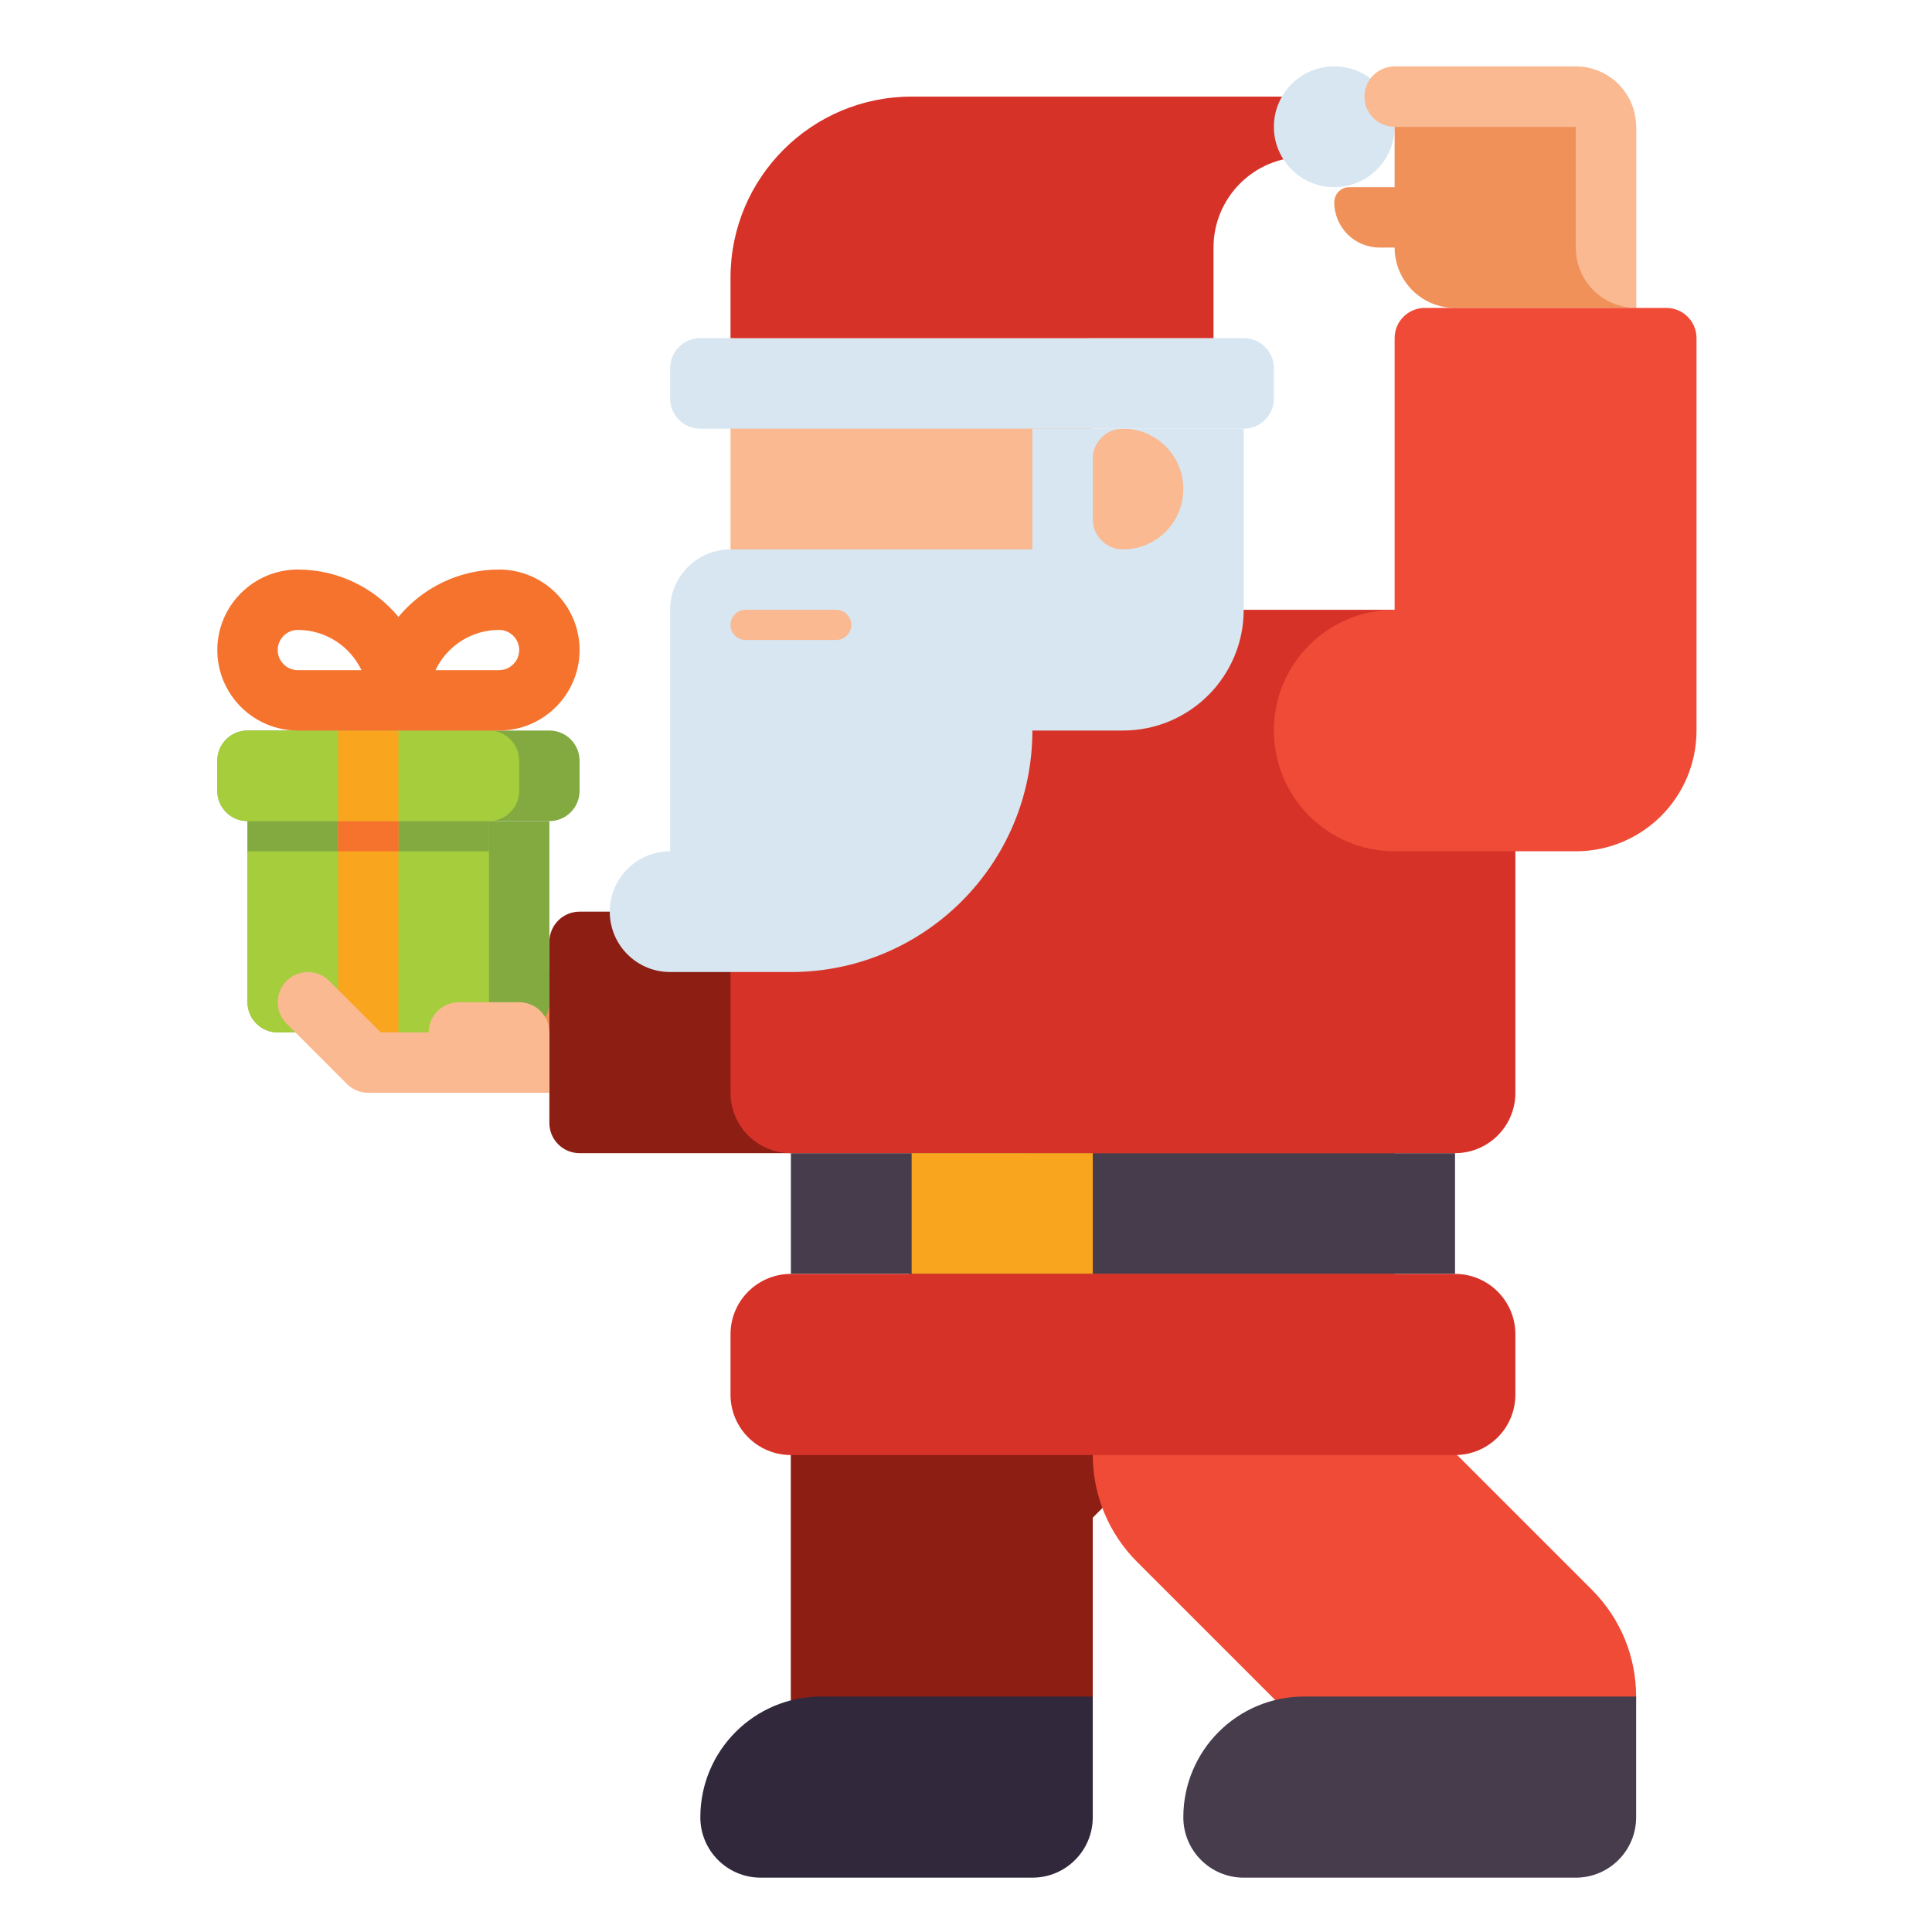 <?xml version="1.0" encoding="utf-8"?>
<!-- Generator: Adobe Illustrator 23.0.0, SVG Export Plug-In . SVG Version: 6.00 Build 0)  -->
<svg version="1.1" id="Layer_1" xmlns="http://www.w3.org/2000/svg" xmlns:xlink="http://www.w3.org/1999/xlink" x="0px" y="0px"
	 viewBox="0 0 512 512" style="enable-background:new 0 0 512 512;" xml:space="preserve">
<style type="text/css">
	.st0{fill:#323232;}
	.st1{fill:#646464;}
	.st2{fill:#464646;}
	.st3{fill:#FAA51E;}
	.st4{fill:#5A6E82;}
	.st5{fill:#788C9B;}
	.st6{fill:#AAC3D7;}
	.st7{fill:#7DC8AA;}
	.st8{fill:#147864;}
	.st9{fill:#329682;}
	.st10{fill:#FFFFFF;}
	.st11{fill:#9B5FAA;}
	.st12{fill:#463C4B;}
	.st13{fill:#32283C;}
	.st14{fill:#D76E28;}
	.st15{fill:#784687;}
	.st16{fill:#F0915A;}
	.st17{fill:#FAB991;}
	.st18{fill:#D7E6F0;}
	.st19{fill:#82AA41;}
	.st20{fill:#4B8C41;}
	.st21{fill:#A5CD3C;}
	.st22{fill:#FAD241;}
	.st23{fill:#AA5A28;}
	.st24{fill:#F04B37;}
	.st25{fill:#6EA5D7;}
	.st26{fill:#8CAAC8;}
	.st27{fill:#F0697D;}
	.st28{fill:#5A5A6E;}
	.st29{fill:#647DBE;}
	.st30{fill:#2D6E23;}
	.st31{fill:#F58CAA;}
	.st32{fill:#B98C3C;}
	.st33{fill:#C3A050;}
	.st34{fill:#D2C36E;}
	.st35{fill:#64412D;}
	.st36{fill:#DC7846;}
	.st37{fill:#96461E;}
	.st38{fill:#F06423;}
	.st39{fill:#E6AAFA;}
	.st40{fill:#BE82D2;}
	.st41{fill:#FAA037;}
	.st42{fill:#D73228;}
	.st43{fill:#BE281E;}
	.st44{fill:#5064A0;}
	.st45{fill:#8C1E14;}
	.st46{fill:#F5732D;}
	.st47{fill:#FAD7A0;}
	.st48{fill:#964628;}
	.st49{fill:#D24614;}
	.st50{fill:#F5D7A5;}
	.st51{fill:#F58723;}
	.st52{fill:#E65A78;}
	.st53{fill:#643773;}
	.st54{fill:#9B64AA;}
	.st55{fill:#555555;}
	.st56{fill:#FAD2B4;}
</style>
<g>
	<g>
		<path class="st16" d="M145.594,273.6h-24c-2.122,0-4.157-0.843-5.657-2.343l-8-8c-3.125-3.124-3.125-8.189,0-11.313
			c3.124-3.125,8.189-3.125,11.313,0l5.657,5.657h20.687c4.418,0,8,3.582,8,8S150.012,273.6,145.594,273.6z"/>
	</g>
	<g>
		<path class="st45" d="M153.593,305.6h56v-64h-56c-4.418,0-8,3.582-8,8v48C145.593,302.018,149.175,305.6,153.593,305.6z"/>
	</g>
	<g>
		<path class="st19" d="M145.593,217.6h-80v48c0,4.418,3.582,8,8,8h64c4.418,0,8-3.582,8-8V217.6z"/>
	</g>
	<g>
		<path class="st21" d="M129.594,217.6h-64v48c0,4.418,3.582,8,8,8h48c4.418,0,8-3.582,8-8V217.6z"/>
	</g>
	<g>
		<rect x="65.594" y="217.6" class="st19" width="64" height="8"/>
	</g>
	<g>
		<path class="st19" d="M145.593,217.6h-80c-4.418,0-8-3.582-8-8v-8c0-4.418,3.582-8,8-8h80c4.418,0,8,3.582,8,8v8
			C153.593,214.018,150.012,217.6,145.593,217.6z"/>
	</g>
	<g>
		<path class="st21" d="M129.594,217.6h-64c-4.418,0-8-3.582-8-8v-8c0-4.418,3.582-8,8-8h64c4.418,0,8,3.582,8,8v8
			C137.594,214.018,134.012,217.6,129.594,217.6z"/>
	</g>
	<g>
		<rect x="89.594" y="217.6" class="st3" width="16" height="56"/>
	</g>
	<g>
		<rect x="89.594" y="217.6" class="st46" width="16" height="8"/>
	</g>
	<g>
		<rect x="89.594" y="193.6" class="st3" width="16" height="24"/>
	</g>
	<path class="st46" d="M132.261,150.934c-10.712,0-20.303,4.885-26.667,12.543c-6.364-7.658-15.955-12.543-26.667-12.543
		c-11.763,0-21.333,9.57-21.333,21.333s9.57,21.333,21.333,21.333h53.334c11.763,0,21.333-9.57,21.333-21.333
		S144.023,150.934,132.261,150.934z M78.927,177.6c-2.94,0-5.333-2.393-5.333-5.333c0-2.94,2.393-5.333,5.333-5.333
		c7.432,0,13.863,4.365,16.864,10.667H78.927z M132.261,177.6h-16.864c3.001-6.301,9.433-10.667,16.864-10.667
		c2.94,0,5.333,2.393,5.333,5.333C137.594,175.207,135.201,177.6,132.261,177.6z"/>
	<g>
		<path class="st17" d="M137.594,265.6h-16c-4.418,0-8,3.582-8,8h-12.687L87.25,259.943c-3.124-3.125-8.189-3.125-11.313,0
			c-3.125,3.124-3.125,8.189,0,11.313l16,16c1.5,1.5,3.535,2.343,5.657,2.343h48v-16C145.594,269.182,142.012,265.6,137.594,265.6z"
			/>
	</g>
	<g>
		<path class="st16" d="M249.594,489.6c-22.091,0-40-17.909-40-40v-64c0-10.609,4.214-20.783,11.716-28.284l64-64
			c15.621-15.621,40.947-15.621,56.568,0s15.621,40.947,0,56.568l-52.284,52.284V449.6C289.594,471.691,271.685,489.6,249.594,489.6
			z"/>
	</g>
	<g>
		<path class="st45" d="M249.594,489.6c-22.091,0-40-17.909-40-40v-64c0-10.609,4.214-20.783,11.716-28.284l64-64
			c15.621-15.621,40.947-15.621,56.568,0s15.621,40.947,0,56.568l-52.284,52.284V449.6C289.594,471.691,271.685,489.6,249.594,489.6
			z"/>
	</g>
	<g>
		<path class="st24" d="M393.594,489.6c-10.237,0-20.474-3.905-28.284-11.716l-64-64c-7.501-7.501-11.716-17.675-11.716-28.284v-80
			c0-22.091,17.909-40,40-40s40,17.909,40,40v63.432l52.284,52.284c15.621,15.621,15.621,40.947,0,56.568
			C414.067,485.695,403.83,489.6,393.594,489.6z"/>
	</g>
	<g>
		<path class="st13" d="M201.594,497.6h72c8.837,0,16-7.163,16-16v-32h-72c-17.673,0-32,14.327-32,32v0
			C185.594,490.437,192.757,497.6,201.594,497.6z"/>
	</g>
	<g>
		<path class="st12" d="M433.594,449.6v32c0,8.837-7.163,16-16,16h-88c-8.837,0-16-7.163-16-16v0c0-17.673,14.327-32,32-32H433.594z
			"/>
	</g>
	<g>
		<rect x="209.594" y="305.6" class="st12" width="176" height="32"/>
	</g>
	<g>
		<path class="st42" d="M385.594,305.6h-176c-8.837,0-16-7.163-16-16v-128h208v128C401.594,298.437,394.43,305.6,385.594,305.6z"/>
	</g>
	<g>
		<path class="st17" d="M257.594,193.6h-32c-17.673,0-32-14.327-32-32v-64c0-17.673,14.327-32,32-32h32c17.673,0,32,14.327,32,32v64
			C289.594,179.273,275.267,193.6,257.594,193.6z"/>
	</g>
	<path class="st18" d="M273.594,113.6v32h-80c-8.836,0-16,7.164-16,16v64c-8.836,0-16,7.164-16,16s7.164,16,16,16h32
		c35.346,0,64-28.654,64-64h24c17.673,0,32-14.327,32-32v-48H273.594z"/>
	<g>
		<path class="st17" d="M297.594,145.6L297.594,145.6c-4.418,0-8-3.582-8-8v-16c0-4.418,3.582-8,8-8h0c8.837,0,16,7.163,16,16v0
			C313.594,138.437,306.43,145.6,297.594,145.6z"/>
	</g>
	<g>
		<rect x="241.594" y="305.6" class="st3" width="48" height="32"/>
	</g>
	<g>
		<path class="st42" d="M385.594,385.6h-176c-8.837,0-16-7.163-16-16v-16c0-8.837,7.163-16,16-16h176c8.837,0,16,7.163,16,16v16
			C401.594,378.437,394.43,385.6,385.594,385.6z"/>
	</g>
	<g>
		<path class="st18" d="M329.594,113.6h-144c-4.418,0-8-3.582-8-8v-8c0-4.418,3.582-8,8-8h144c4.418,0,8,3.582,8,8v8
			C337.594,110.018,334.012,113.6,329.594,113.6z"/>
	</g>
	<g>
		<path class="st42" d="M193.594,89.6v-16c0-26.51,21.49-48,48-48h104c4.418,0,8,3.582,8,8v0c0,4.418-3.582,8-8,8h0
			c-13.255,0-24,10.745-24,24v24H193.594z"/>
	</g>
	<g>
		<circle class="st18" cx="353.594" cy="33.6" r="16"/>
	</g>
	<g>
		<path class="st16" d="M369.594,33.6v16h-12c-2.209,0-4,1.791-4,4l0,0c0,6.627,5.373,12,12,12h4c0,8.836,7.164,16,16,16h48v-48
			H369.594z"/>
	</g>
	<g>
		<path class="st17" d="M417.594,17.6h-48c-4.418,0-8,3.582-8,8s3.582,8,8,8h48v32c0,8.837,7.164,16,16,16v-48
			C433.594,24.763,426.43,17.6,417.594,17.6z"/>
	</g>
	<g>
		<path class="st24" d="M441.594,81.6h-64c-4.418,0-8,3.582-8,8v72c-17.673,0-32,14.327-32,32c0,17.673,14.327,32,32,32h48
			c17.673,0,32-14.327,32-32v-104C449.594,85.182,446.012,81.6,441.594,81.6z"/>
	</g>
	<g>
		<path class="st17" d="M221.594,169.6h-24c-2.209,0-4-1.791-4-4v0c0-2.209,1.791-4,4-4h24c2.209,0,4,1.791,4,4v0
			C225.594,167.809,223.803,169.6,221.594,169.6z"/>
	</g>
</g>
</svg>
